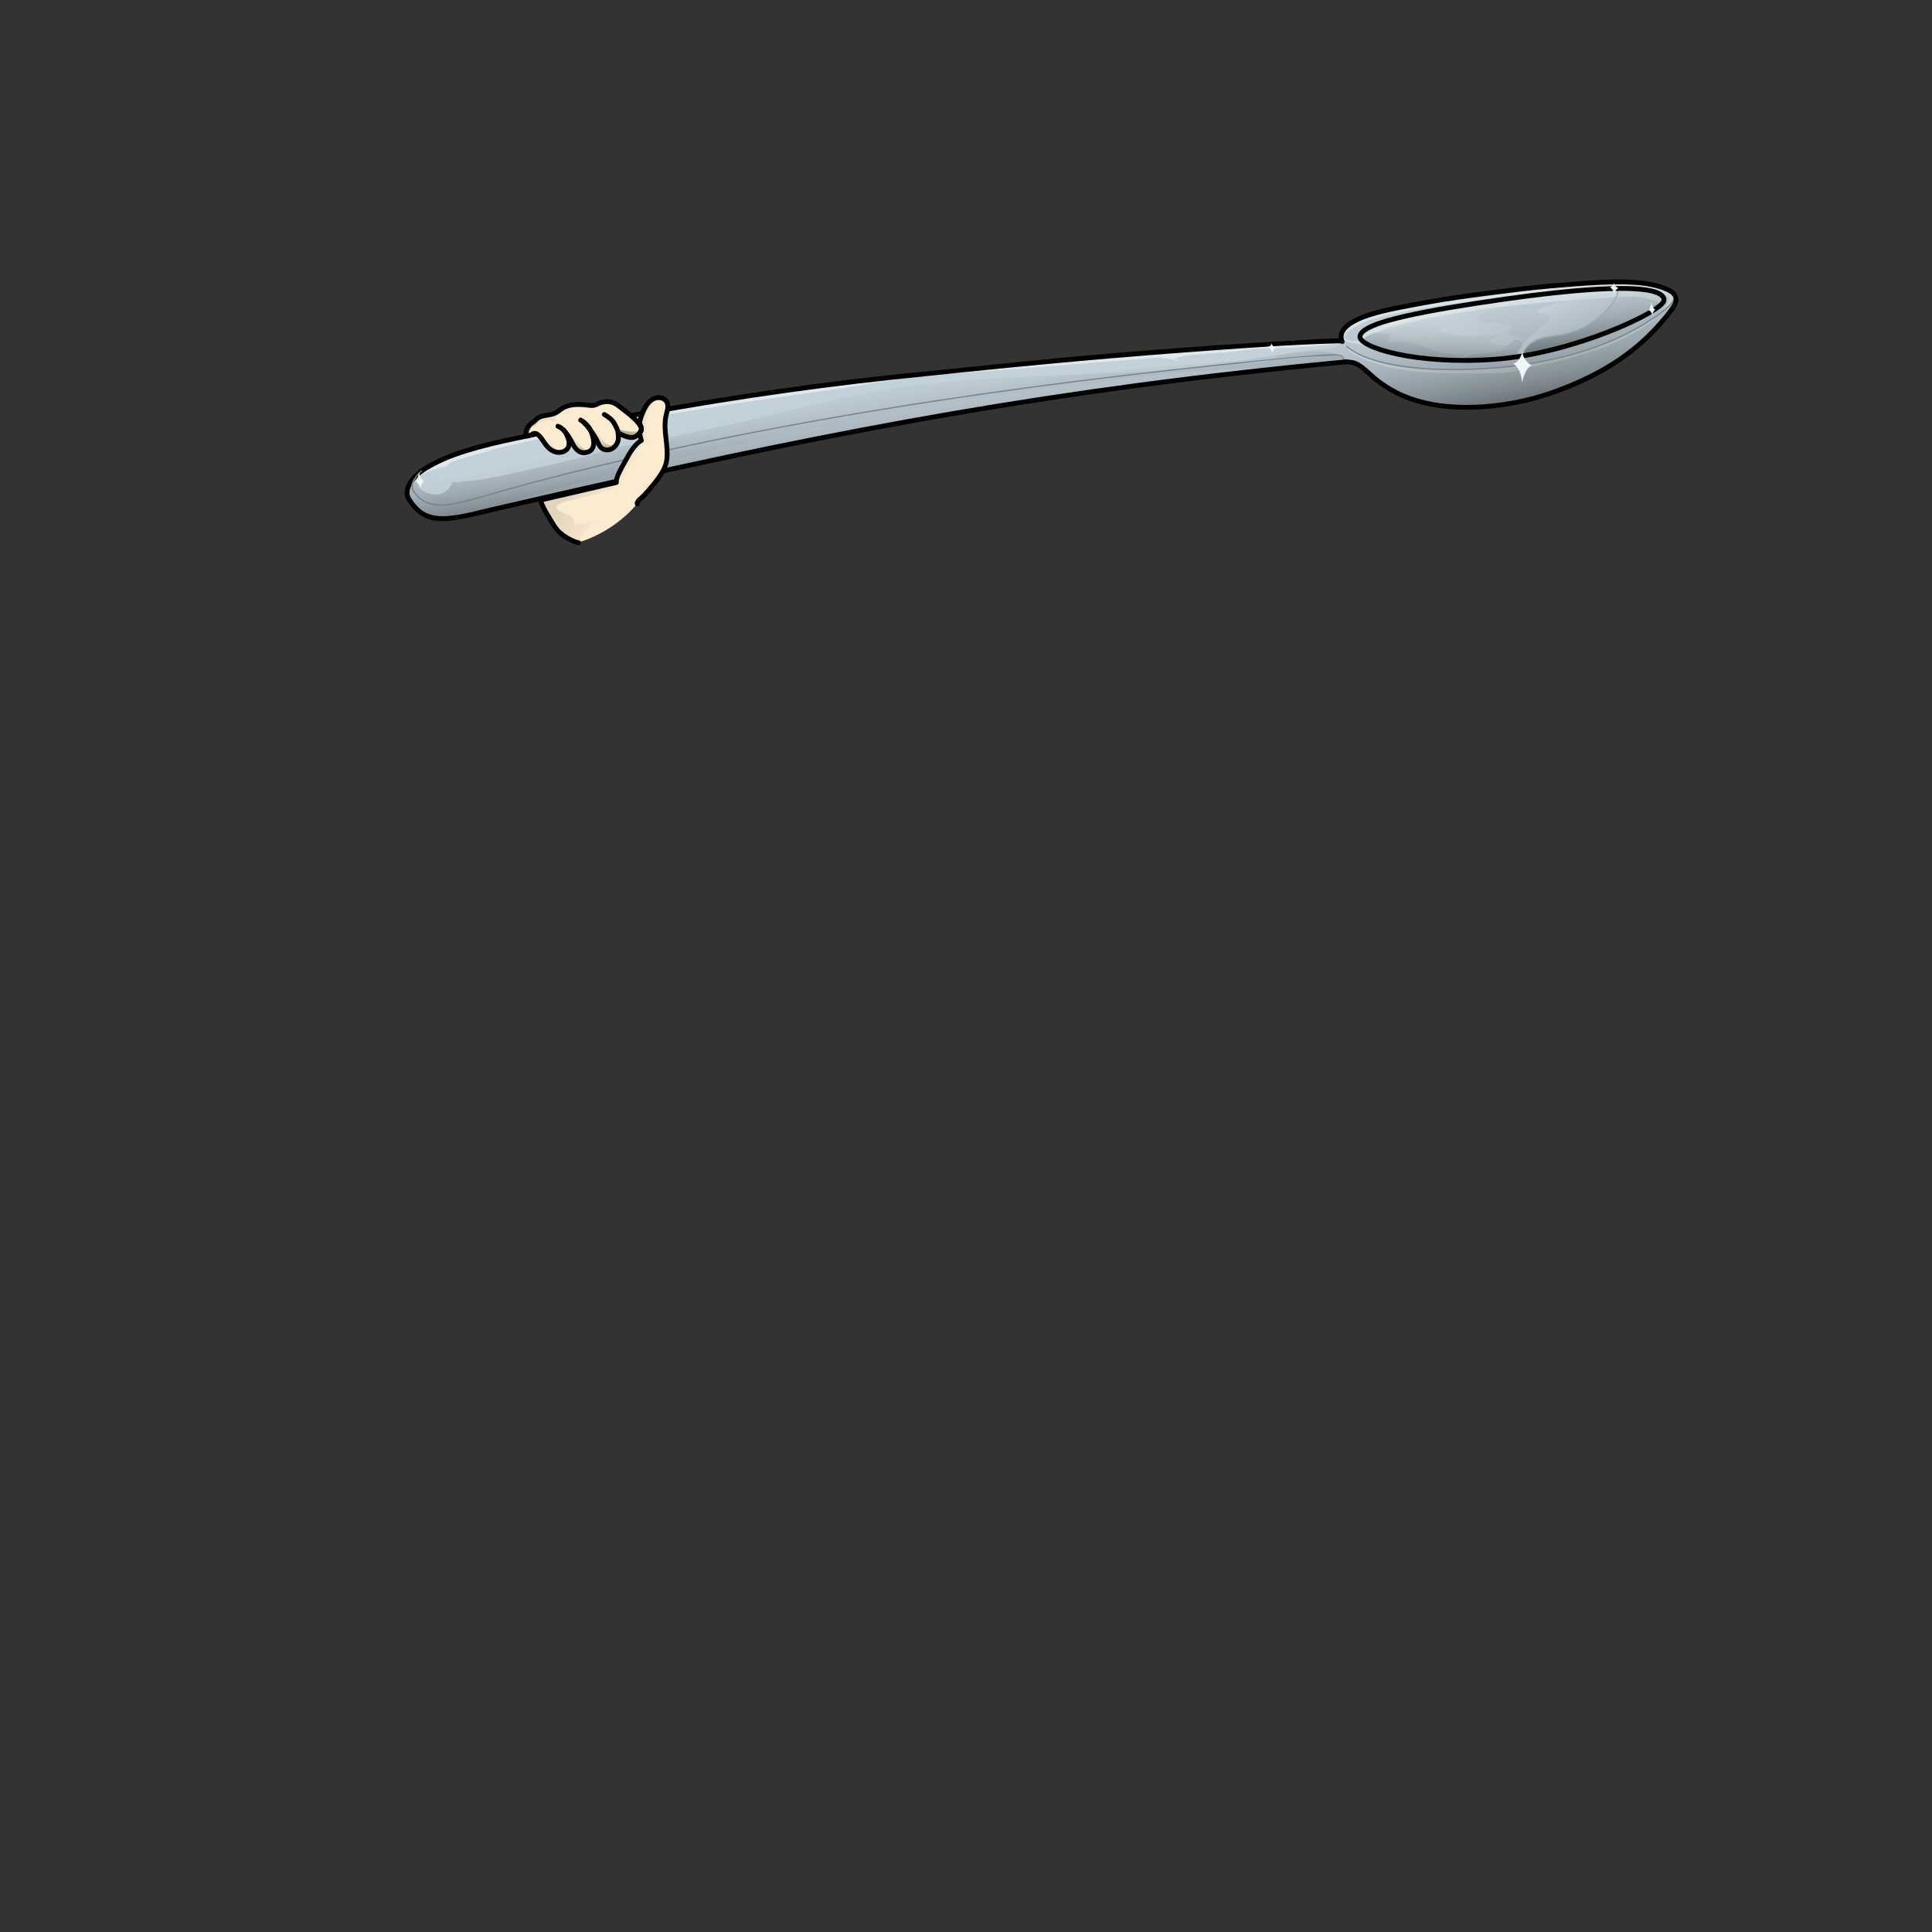 <?xml version="1.0" encoding="utf-8"?>
<!-- Generator: Adobe Illustrator 28.0.0, SVG Export Plug-In . SVG Version: 6.00 Build 0)  -->
<svg version="1.1" id="Layer_1" xmlns="http://www.w3.org/2000/svg" xmlns:xlink="http://www.w3.org/1999/xlink" x="0px" y="0px"
	 viewBox="0 0 800 800" style="enable-background:new 0 0 800 800;" xml:space="preserve">
<rect x="0" y="0" width="800" height="800" fill="#333333" stroke="none"/>
<style type="text/css">
	.st0{fill:#C3D1DB;}
	.st1{fill:#DFE9ED;}
	.st2{fill:url(#SVGID_1_);}
	.st3{fill:url(#SVGID_00000018942429383181007750000008503598928741691277_);}
	.st4{fill:url(#SVGID_00000165229785971551392850000014279248789551301265_);}
	.st5{fill:url(#SVGID_00000015345045734347027260000010211720268115440780_);}
	.st6{fill:url(#SVGID_00000173148307323226918020000004447117284740333715_);}
	.st7{fill:url(#SVGID_00000026136182179138681250000001341985425041445809_);}
	.st8{fill:url(#SVGID_00000060000946699566852120000017948571155858028706_);}
	.st9{fill:none;stroke:#7A8287;stroke-width:0.5;stroke-linecap:round;stroke-linejoin:round;stroke-miterlimit:10;}
	.st10{fill:#9AACB7;}
	.st11{fill:#7A8287;}
	.st12{fill:none;stroke:#000000;stroke-width:2;stroke-miterlimit:10;}
	.st13{fill:#F0F5F7;}
	.st14{fill:#FBEBD1;}
	.st15{fill:url(#SVGID_00000124134428279000960190000004611430849468539293_);}
	.st16{fill:url(#SVGID_00000040553028594678767070000005880457848530881202_);}
	.st17{fill:url(#SVGID_00000115515715625888605570000006215018897633714110_);}
	.st18{fill:url(#SVGID_00000169527515325408711000000008399739901038969259_);}
	.st19{fill:url(#SVGID_00000011026604703991799350000004450257997183981450_);}
	.st20{fill:url(#SVGID_00000104674423379750483480000015964419445169176450_);}
	.st21{fill:none;stroke:#000000;stroke-width:2;stroke-linecap:round;stroke-miterlimit:10;}
	.st22{fill:none;stroke:#000000;stroke-width:2;stroke-linecap:round;stroke-linejoin:round;stroke-miterlimit:10;}
</style>
<g id="_x30_-HAND_x2B_WP__x5B_SPOON_x5D__x2B_">
	<path class="st0" d="M688.16,132.9c1.06-1.11,2.1-2.23,3.13-3.36c1.02-1.11,1.97-2.19,2.39-3.7c0.32-1.17,0.25-2.48-0.4-3.5
		c-0.73-1.15-2.06-1.76-3.33-2.26c-5.32-2.1-10.99-3.28-16.7-3.58c-5.8-0.31-11.72,0.51-17.52,0.87
		c-7.66,0.47-15.33,0.95-22.93,2.01c-3.77,0.53-7.51,1.2-11.31,1.49c-3.79,0.29-7.61,0.2-11.37,0.76
		c-4.41,0.65-8.68,1.82-13.11,2.34c-4.69,0.56-9.37,1.26-14.01,2.18c-1.6,0.32-3.19,0.66-4.78,1.03
		c-6.98,1.62-13.93,3.82-20.02,7.69c-2.19,1.4-3.82,3.31-2.56,5.99c-4.78,0.22-9.94-0.09-14.67,0.69c-4.12,0.68-8.48,0.97-12.69,1
		c-7.91,0.06-15.82,0.33-23.71,0.82c-7.23,0.44-14.23,1.66-21.45,2.38c-9,0.9-18.03,1.05-27.07,1.53c-6.06,0.32-12.09,1-18.11,1.67
		c-17.04,1.91-34.13,3.56-51.12,5.54c-10.83,1.26-21.67,2.4-32.51,3.53c-10.36,1.08-20.91,1.69-31.14,3.52
		c-24.17,4.33-48.33,8.66-72.5,12.99c-12.08,2.16-24.17,4.33-36.25,6.49c-10.85,1.94-21.93,5.26-32.22,9.37
		c-4.39,1.75-9.19,3.95-11.79,8.12c-2.48,3.98-2.07,8.56,1.58,11.69c2.26,1.94,5.03,3.18,7.83,4.2c1.86,0.68,4.3,0.27,6.23,0.11
		c2.31-0.19,4.6-0.53,6.87-0.96c7.4-1.48,14.64-3.7,22.02-5.37c7.97-1.81,15.94-3.61,23.91-5.4c23.79-5.35,47.61-10.6,71.48-15.55
		c11.9-2.47,24.07-4.27,35.86-7.19c11.44-2.83,23.09-5.07,34.8-6.56c5.92-0.76,11.48-2.29,17.32-3.41
		c5.99-1.15,12.06-1.78,18.11-2.5c11.99-1.43,23.94-3.19,35.82-5.28c5.33-0.94,10.67-2.35,16.04-2.39
		c5.94-0.05,12.18-1.47,18.08-2.23c17.15-2.22,34.28-4.61,51.49-6.21c3.94-0.37,7.87-0.87,11.81-1.24
		c3.39-0.32,7.79-1.32,10.91,0.35c4.93,2.65,8.78,6.94,13.48,9.98c8.14,5.28,18.19,6.47,27.83,7.52c2.41,0.26,4.83,0.53,7.26,0.45
		c3.53-0.11,7.03-1.03,10.55-0.97c3.53,0.07,6.98-0.39,10.46-1.17c7.3-1.64,14.26-4.48,21.17-7.31c2.58-1.06,5.17-2.12,7.68-3.33
		C670.19,150.32,679.58,141.92,688.16,132.9z"/>
	<path class="st1" d="M373.47,156.45c-4.02,0.03-7.9,0.93-11.89,1.22c-3.87,0.28-7.7,0.6-11.55,1.05c-7.69,0.89-15.35,2-23,3.1
		c-15.59,2.23-31.19,4.53-46.71,7.2c-4.25,0.73-8.5,1.47-12.74,2.25c-0.03,0-0.05-0.01-0.08-0.01c-3.59,0.25-7.51,0.95-10.96,1.97
		c-0.2,0.06-0.33,0.2-0.42,0.35c-0.37,0.1-0.75,0.2-1.12,0.32c-1.32,0.06-2.63,0.14-3.95,0.34c-5.79,0.88-11.55,2.09-17.29,3.22
		c-5.65,1.11-11.29,2.3-16.92,3.52c-2.81,0.61-5.63,1.23-8.43,1.87c-1.97,0.44-4.33,0.76-6.34,1.52c-0.83,0.14-1.65,0.41-2.5,0.52
		c-1.41,0.19-2.63,0.51-4,0.98c-3.28,1.11-6.56,2.22-9.83,3.32c-2,0.68-4.03,1.37-5.81,2.5c-2.67,1.7-5.44,3.32-7.83,5.42
		c-0.31,0.28,0.09,0.8,0.45,0.58c2.48-1.56,5.06-2.75,7.87-3.59c1.3-0.39,2.66-0.6,3.94-1.06c0.98-0.35,1.34-0.87,2.07-1.5
		c0.48-0.41,1.45-0.55,2.06-0.75c0.76-0.25,1.52-0.48,2.29-0.71c1.53-0.46,3.07-0.89,4.61-1.34c1.54-0.44,3.07-0.88,4.62-1.3
		c1.27-0.34,2.57-0.57,3.67-1.27c1.82-0.31,3.67-0.9,5.31-1.27c2.92-0.66,5.83-1.31,8.76-1.95c5.63-1.23,11.26-2.4,16.91-3.54
		c5.63-1.14,11.27-2.36,16.94-3.26c2.86-0.46,5.72-0.4,8.59-0.71c2.73-0.29,5.08-1.39,7.58-2.43c0.01-0.01,0.02-0.02,0.04-0.02
		c3.15-0.51,6.3-1.02,9.44-1.52c7.78-1.24,15.55-2.53,23.34-3.75c15.57-2.44,31.18-4.49,46.76-6.82c4.38-0.66,8.74-1.32,13.09-2.14
		c4.36-0.82,8.8-0.95,13.12-1.98C373.69,156.72,373.65,156.45,373.47,156.45z"/>
	<path class="st1" d="M376.54,155.82c-0.16,0.01-0.33,0.01-0.49,0.04c-0.16,0.04-0.31,0.09-0.47,0.13
		c-0.31,0.09-0.62,0.17-0.93,0.26c-0.01,0-0.01,0.02,0,0.02c0.32-0.02,0.64-0.04,0.96-0.06c0.16-0.01,0.32-0.02,0.48-0.03
		s0.32-0.08,0.48-0.12C376.71,156.03,376.69,155.81,376.54,155.82z"/>
	<path class="st1" d="M685.42,131.34c-4.22,2.61-8.34,5.21-12.8,7.41c-4.71,2.33-9.5,4.08-14.51,5.66
		c-5.08,1.6-10.23,2.95-15.43,4.08c-2.62,0.57-5.24,1.09-7.87,1.6c-2.65,0.51-5.66,0.67-8.17,1.69c-0.11,0.05-0.2,0.12-0.28,0.19
		c-2.03,0.42-4.11,0.54-6.2,0.64c-3.05,0.14-6.11,0.22-9.17,0.3c-6.36,0.16-12.75,0.43-19.11,0.18c-6.22-0.25-12.43-0.9-18.46-2.5
		c-2.77-0.73-5.5-1.66-8.13-2.8c-1.24-0.54-2.48-1.1-3.69-1.71c-1.21-0.62-2.36-1.44-3.64-1.89c-0.14-0.05-0.22,0.13-0.13,0.23
		c1.86,2.02,5.02,3.38,7.51,4.44c2.54,1.09,5.16,1.97,7.82,2.69c5.89,1.57,11.98,2.31,18.06,2.66c6.58,0.37,13.18,0.47,19.77,0.46
		c3.27,0,6.55-0.06,9.82-0.19c3.12-0.12,6.23-0.35,9.16-1.51c1.58-0.31,3.15-0.76,4.67-1.08c2.72-0.58,5.44-1.17,8.15-1.81
		c5.47-1.29,10.94-2.69,16.27-4.48c4.69-1.58,9.42-3.56,13.86-5.75c4.46-2.2,9.01-4.88,12.7-8.25
		C685.74,131.47,685.57,131.25,685.42,131.34z"/>
	<path class="st1" d="M686.6,118.19c-4.33-1.35-9.05-1.35-13.54-1.42c-10.44-0.17-20.84,0.67-31.21,1.79
		c-10.41,1.12-20.8,2.56-31.19,3.9c-9.94,1.28-19.91,2.55-29.73,4.58c-5.02,1.04-10.18,2.09-14.94,4.05
		c-1.69,0.7-3.34,1.5-4.89,2.48c-0.5,0.08-0.97,0.3-1.41,0.57c-0.24,0.03-0.47,0.08-0.69,0.16c-0.37,0.13-0.74,0.32-1.08,0.51
		c-0.71,0.41-1.31,0.98-1.82,1.62c-0.52,0.67-0.94,1.37-1.07,2.22c-0.06,0.41-0.07,0.83,0.05,1.23c0.07,0.23,0.24,0.45,0.44,0.64
		c0.01,0.13,0.02,0.25,0.04,0.37c-0.07-0.03-0.14-0.06-0.22-0.06c-3.66-0.14-7.34,0.3-10.99,0.59c-3.73,0.3-7.48,0.38-11.21,0.56
		c-3.63,0.17-7.26,0.34-10.87,0.65c-2.43,0.21-4.91,0.39-7.33,0.83c-0.14-0.1-0.32-0.16-0.55-0.15c-3.53,0.25-7.06,0.52-10.6,0.79
		c-0.13-0.15-0.32-0.25-0.57-0.23c-2.14,0.15-4.26,0.47-6.38,0.79c-5.92,0.48-11.85,0.97-17.77,1.47c-0.43-0.03-0.87-0.02-1.32,0.04
		c-0.07,0.01-0.09,0.05-0.14,0.08c-4.7,0.4-9.4,0.8-14.1,1.19c-1.42,0.12-2.84,0.23-4.26,0.35c-0.04-0.08-0.1-0.15-0.23-0.15
		c-0.9-0.01-1.82,0.02-2.71,0.11c-0.44,0.04-0.89,0.08-1.33,0.13c-0.19,0.02-0.38,0.08-0.57,0.11c-0.27,0.04-0.54,0.06-0.81,0.08
		c-0.11,0.01-0.11,0.13-0.03,0.18c-13.57,1.1-27.15,2.19-40.7,3.48c-4.63,0.44-9.26,0.88-13.89,1.31c-2.43,0.23-4.85,0.45-7.28,0.71
		c-2.23,0.24-4.51,0.26-6.66,0.89c-0.21,0.06-0.14,0.33,0.05,0.35c1.98,0.24,3.96-0.04,5.95-0.16c2.21-0.13,4.41-0.26,6.61-0.42
		c4.19-0.29,8.38-0.58,12.57-0.86c8.4-0.57,16.79-1.29,25.18-1.96c14.88-1.19,29.77-2.33,44.65-3.53c0.37,0.02,0.73,0.04,1.1,0.08
		c2.2,0.23,4.41,0.7,6.55,1.25c0.08,0.02,0.14-0.1,0.06-0.13c-0.67-0.3-1.34-0.55-2.02-0.78c1.2-0.19,2.36-0.63,3.57-0.88
		c0.98-0.2,1.96-0.36,2.95-0.51c7.38-0.59,14.76-1.17,22.13-1.86c0.19-0.02,0.34-0.09,0.48-0.18c2.57-0.28,5.13-0.61,7.72-0.72
		c3.73-0.16,7.47-0.18,11.2-0.32c3.63-0.14,7.25-0.49,10.87-0.79c3.61-0.3,7.29-0.58,10.83-1.37c0.21-0.05,0.33-0.19,0.36-0.36
		c0.03,0.03,0.05,0.06,0.08,0.09c0.12,0.14,0.36,0.06,0.4-0.11c0.05-0.19,0.11-0.33,0.11-0.54c0-0.06,0-0.12,0-0.17
		c0.61,0.55,1.52,0.82,2.28,1.01c1.08,0.28,2.19,0.41,3.29,0.57c0.54,0.08,1.08,0.18,1.61,0.3c0.54,0.12,1.13,0.42,1.69,0.37
		c0.55-0.05,0.83-0.65,0.45-1.08c-0.22-0.24-0.53-0.38-0.86-0.48c0.12-0.12,0.2-0.27,0.16-0.47c-0.35-1.73,2.54-2.66,3.65-3.13
		c1.58-0.68,3.19-1.25,4.82-1.8c3.08-1.04,6.22-1.84,9.4-2.54c6.68-1.48,13.43-2.67,20.18-3.77c13.91-2.27,27.9-3.9,41.95-5.01
		c7.85-0.62,15.72-1.01,23.57-1.66c0.06-0.01,0.11-0.03,0.17-0.04c0.5,0.02,1,0.02,1.51-0.01c1.05-0.07,2.1-0.15,3.16-0.18
		c1.02-0.03,2.04-0.04,3.05-0.06c0.24,0,0.49,0,0.73,0c0.78,0.09,1.56,0.2,2.34,0.33c1.69,0.29,3.36,0.67,5.01,1.15
		c0.43,0.13,1.42,0.27,1.68,0.71c0.19,0.34,0,0.83,0,1.2c0,0.41,0.29,0.77,0.67,0.88c0.89,0.27,1.72-0.35,2-1.18
		c0.29-0.84,0.11-1.77-0.38-2.49c-1.17-1.73-3.83-2.08-5.71-2.48c-2.23-0.48-4.53-0.86-6.81-0.96c-2.23-0.09-4.57-0.11-6.71,0.57
		c-0.19-0.11-0.42-0.2-0.71-0.19c-15.27,0.24-30.61,1.99-45.76,3.86c-7.5,0.93-14.98,2-22.43,3.25c-7.28,1.22-14.64,2.43-21.78,4.35
		c-2.17,0.58-18.53,5.28-14.64,9.48c-0.29-0.03-0.57-0.06-0.82-0.07c-0.92-0.06-1.84-0.03-2.76-0.06c-0.92-0.04-1.87-0.24-2.73-0.56
		c-0.36-0.14-0.89-0.5-1.1-0.93c0.04-0.15,0.09-0.29,0.15-0.43c0.31-0.72,0.82-1.29,1.35-1.85c0.17-0.18,0.36-0.34,0.54-0.51
		c0.81-0.53,1.65-1.02,2.44-1.49c0.33-0.2,0.68-0.35,1.01-0.53c0.06-0.02,0.12-0.05,0.17-0.09c1.36-0.73,2.76-1.38,4.22-1.91
		c3.74-1.35,7.63-2.26,11.52-3.08c9.31-1.98,18.73-3.38,28.16-4.62c18.69-2.46,37.4-5.02,56.26-5.69
		c5.23-0.19,10.49-0.22,15.72,0.06c2.26,0.12,4.52,0.33,6.72,0.86c1.26,0.31,6.92,1.86,6.08,3.92c-0.07,0.18-0.08,0.35-0.05,0.51
		c-0.19,0.38-0.39,0.75-0.63,1.1c-0.23,0.35-0.5,0.68-0.7,1.04c-0.21,0.38-0.47,0.71-0.75,1.03c-0.14,0.16,0.04,0.43,0.24,0.31
		c0.38-0.23,0.75-0.48,1.12-0.73c0.2-0.13,0.38-0.27,0.53-0.45c0.16-0.19,0.32-0.39,0.47-0.59c0.21-0.27,0.38-0.56,0.56-0.86
		c0.49,0.15,1.05,0.05,1.31-0.49C694.89,121.37,689.41,119.07,686.6,118.19z"/>
	
		<linearGradient id="SVGID_1_" gradientUnits="userSpaceOnUse" x1="628.103" y1="665.789" x2="669.624" y2="665.789" gradientTransform="matrix(1 0 0 -1 0 799.89)">
		<stop  offset="5.787037e-04" style="stop-color:#DCE7EB"/>
		<stop  offset="0.396" style="stop-color:#D0DDE3;stop-opacity:0.673"/>
		<stop  offset="0.967" style="stop-color:#C3D1DB;stop-opacity:0.2"/>
		<stop  offset="1" style="stop-color:#C3D1DB;stop-opacity:0"/>
	</linearGradient>
	<path class="st2" d="M667.99,125.36c0.73-1.07,1.39-2.22,1.61-3.49c0.03-0.19,0.05-0.41-0.06-0.56c-0.09-0.13-0.26-0.19-0.41-0.23
		c-0.82-0.22-1.7-0.11-2.54,0.01c-7.27,0.99-14.47,2.46-21.54,4.39c-2.29,0.62-4.57,1.3-6.76,2.21c-0.63,0.26-1.28,0.57-1.7,1.11
		c-0.08,0.1-0.15,0.22-0.14,0.34c0.01,0.32,0.42,0.43,0.74,0.46c1.53,0.14,3.03,0.55,4.43,1.19c0.21,0.1,0.43,0.22,0.51,0.43
		c0.1,0.28-0.1,0.58-0.29,0.81c-4.06,4.9-10.48,7.77-13.44,13.41c-0.23,0.45-0.44,1.01-0.17,1.44c0.29,0.46,1.01,0.46,1.46,0.16
		c0.46-0.3,0.73-0.8,1.01-1.27c1.44-2.41,3.64-4.32,6.16-5.52c2.71-1.29,5.11-1.19,7.99-1.3c2.81-0.11,5.97-1.37,8.56-2.41
		c2.7-1.09,5.3-2.47,7.66-4.18C663.75,130.44,666.13,128.09,667.99,125.36z"/>
	
		<linearGradient id="SVGID_00000013174879836791966410000006752751593074399887_" gradientUnits="userSpaceOnUse" x1="593.337" y1="639.95" x2="603.725" y2="674.42" gradientTransform="matrix(1 0 0 -1 0 799.89)">
		<stop  offset="0" style="stop-color:#DDE8EB;stop-opacity:0.6"/>
		<stop  offset="0.296" style="stop-color:#EDF3F5;stop-opacity:0.452"/>
		<stop  offset="0.663" style="stop-color:#FAFCFC;stop-opacity:0.267"/>
		<stop  offset="0.997" style="stop-color:#FFFFFF;stop-opacity:0.1"/>
	</linearGradient>
	<path style="fill:url(#SVGID_00000013174879836791966410000006752751593074399887_);" d="M628.54,139.33
		c-1.22-0.37-3.7-0.01-3.91-1.68c-0.09-0.71,0.28-1.42,0.81-1.9c0.24-0.22,0.55-0.49,0.44-0.8c-0.07-0.21-0.31-0.31-0.52-0.38
		c-2.3-0.78-4.75-1.15-7.18-1.07c-1.81,0.06-3.73,0.34-5.34-0.48c-0.43-0.22-0.85-0.56-0.91-1.04c-0.09-0.72,0.66-1.24,1.31-1.56
		c3.93-1.99,7.92-3.85,11.97-5.59c-0.42-0.43-1.1-0.45-1.7-0.42c-6.39,0.25-12.73,1.19-19.05,2.13c-11.41,1.7-23.06,3.46-33.34,8.7
		c-0.74,0.38-1.5,0.79-1.98,1.47c-0.1,0.15-0.2,0.33-0.17,0.5c0.06,0.33,0.46,0.44,0.79,0.48c1.96,0.26,3.93,0.51,5.89,0.77
		c-0.38,1.09-0.76,2.19-1.13,3.28c3.34-0.46,6.77-0.36,10.06,0.39c3.8,0.87,7.36,2.59,11.13,3.59c5.19,1.37,10.61,1.33,15.91,0.7
		c2.69-0.32,5.36-0.79,8.01-1.3c1.2-0.23,2.62-0.34,3.73-0.83c1.02-0.45,1.86-1.36,2.65-2.13c0.5-0.48,1.05-0.95,1.72-1.13
		c0.67-0.18,1.49,0.03,1.82,0.64c0.15,0.28,0.19,0.61,0.24,0.93c0.19-0.45,0.32-0.93,0.4-1.41c0.03-0.16,0.05-0.32,0.02-0.48
		C630.16,139.98,629.38,139.58,628.54,139.33z"/>
	
		<linearGradient id="SVGID_00000176763008988660879600000010297372674931555229_" gradientUnits="userSpaceOnUse" x1="439.128" y1="591.317" x2="427.501" y2="656.161" gradientTransform="matrix(1 0 0 -1 0 799.89)">
		<stop  offset="1.756779e-03" style="stop-color:#000000;stop-opacity:0.6"/>
		<stop  offset="0.211" style="stop-color:#323638;stop-opacity:0.474"/>
		<stop  offset="0.491" style="stop-color:#70787D;stop-opacity:0.306"/>
		<stop  offset="0.725" style="stop-color:#9DA8B0;stop-opacity:0.165"/>
		<stop  offset="0.902" style="stop-color:#B9C6CF;stop-opacity:0.059"/>
		<stop  offset="1" style="stop-color:#C3D1DB;stop-opacity:0"/>
	</linearGradient>
	<path style="fill:url(#SVGID_00000176763008988660879600000010297372674931555229_);" d="M555.99,138.94
		c-0.26,2.1-0.21,3.79-2.68,4.41c-4.51,1.13-9.38,1.44-14,2.03c-3.1,0.4-6.24,0.77-9.18,1.85c-1.79,0.66-3.48,1.58-5.3,2.19
		c-4.16,1.38-8.54,0.95-12.79,0.38c-3.45-0.46-7.27,0.5-10.79,0.68c-11.87,0.6-23.72,1.44-35.55,2.55
		c-2.81,0.26-5.61,0.53-8.42,0.79c-7.81,0.73-15.62,1.47-23.39,2.55c-4.79,0.67-9.6,1.17-14.41,1.71
		c-4.28,0.48-8.59,1.51-12.83,1.79c-9.11,0.6-18.18-0.99-27.29-0.84c-8.68,0.15-17.25,1.89-25.76,3.63
		c-1.56,0.32-3.12,0.64-4.69,0.96c-53.63,11.02-107.16,22.54-160.58,34.56c-2.57,0.58-5.47,1.11-7.68-0.33
		c-2.21-1.44-2.26-5.69,0.34-6.13c-3.46,0.73-6.63,2.64-9,5.25c-2.45,2.69-4.15,5.48-2.72,9c0.87,2.12,2.34,4.02,4.14,5.44
		c3.26,2.57,6,3.41,10.16,3.05c8.53-0.74,16.84-2.93,24.97-5.53c17.09-5.46,34.69-9.76,52.12-14.19
		c18.08-4.59,36.23-8.88,54.45-12.87c4.28-0.94,8.56-1.86,12.85-2.76c17.98-3.79,36-7.31,54.12-10.41
		c18.12-3.34,36.45-5.79,54.69-8.09c18.67-2.35,37.31-4.85,56.05-6.58c12.02-1.11,23.9-1.73,35.93-1.71c2.68,0,5.34-0.37,8-0.69
		c4.89-0.6,9.8-1.03,14.72-1.32c4.5-0.26,8.43-0.82,12.53,1.54c2.69,1.55,4.98,3.7,7.39,5.65c3.19,2.57,7.27,5.94,11.26,7.13
		c1.59,0.47,3.2,0.55,4.8,1.1c2.43,0.83,4.88,1.65,7.43,2.04c8.35,1.28,16.88,1.14,25.24-0.07c7.72-1.11,15.59-2.72,23.03-5.17
		c18.7-6.16,35.6-17.81,47.94-33.17c1.25-1.56,2.51-3.35,2.4-5.34c-0.1-1.84-1.39-3.45-2.96-4.41c-4.38-2.71-10.18-3.2-15.19-3.15
		c-35.62,0.35-70.93,6.33-105.93,12.95c-2.82,0.53-5.7,1.09-8.23,2.46c-2.53,1.37-4.7,3.71-5.13,6.55
		C556.03,138.59,556.01,138.77,555.99,138.94z"/>
	
		<linearGradient id="SVGID_00000116234032020871807960000007950297609929010615_" gradientUnits="userSpaceOnUse" x1="366.53" y1="597.492" x2="358.985" y2="652.67" gradientTransform="matrix(1 0 0 -1 0 799.89)">
		<stop  offset="1.756779e-03" style="stop-color:#000000;stop-opacity:0.6"/>
		<stop  offset="0.199" style="stop-color:#363A3D;stop-opacity:0.481"/>
		<stop  offset="0.403" style="stop-color:#687075;stop-opacity:0.359"/>
		<stop  offset="0.592" style="stop-color:#8F9AA1;stop-opacity:0.245"/>
		<stop  offset="0.761" style="stop-color:#ACB8C1;stop-opacity:0.144"/>
		<stop  offset="0.902" style="stop-color:#BDCAD4;stop-opacity:0.059"/>
		<stop  offset="1" style="stop-color:#C3D1DB;stop-opacity:0"/>
	</linearGradient>
	<path style="fill:url(#SVGID_00000116234032020871807960000007950297609929010615_);" d="M233.11,191.22
		c-5.19,1.24-10.4,2.43-15.6,3.61c-5.3,1.2-10.6,2.41-15.96,3.29c-2.67,0.44-5.36,0.8-8.05,1.04c-1.09,0.1-2.15,0.22-3.22,0.4
		c-0.8,0.13-2.34-0.06-2.99,0.34c-0.23,0.14-0.33,0.42-0.43,0.67c-0.92,2.34-3.28,4.04-5.79,4.18c-2.44,0.14-7-1.15-7.93-3.7
		c-0.41-1.13-0.37-2.37-0.3-3.58c-0.51-0.19-1.03,0.25-1.4,0.65c-0.76,0.81-1.52,1.64-1.99,2.65c-0.96,2.1-0.4,4.63,0.79,6.61
		c1.36,2.26,3.5,4.7,5.88,5.89c1.61,0.8,3.56,1.15,5.33,1.37c3.58,0.43,7.22,0.06,10.74-0.59c5.92-1.1,11.63-3.18,17.51-4.26
		c6.1-1.12,12.15-2.89,18.2-4.29c23.34-5.43,46.75-10.58,70.22-15.44c23.47-4.87,46.99-9.45,70.57-13.75
		c11.79-2.15,23.59-4.23,35.4-6.24c2.47,0,5.26-0.94,7.69-1.37c4.41-0.79,8.82-1.57,13.24-2.32c7.6-1.3,15.1-2.77,22.73-3.76
		c3.06,0,6.33-0.82,9.37-1.22c3.12-0.41,6.25-0.81,9.37-1.22c6.13-0.79,12.25-1.61,18.38-2.41c24-3.15,48.06-5.93,72.15-8.3
		c-1.76-2.99-5.73-3.69-9.19-3.82c-10.32-0.4-20.57,1.47-30.76,3.17c-4.37,0.73-8.74,1.42-13.12,2.05
		c-23.63,3.4-47.53,3.62-71.35,4.72c-22.23,1.03-44.53,2.06-66.46,5.81c-15.44,2.64-30.61,6.61-45.85,10.23
		c-6.09,1.44-12.18,2.83-18.29,4.18c-11.75,2.59-23.52,5.02-35.31,7.41c-5.59,1.13-11.83,1.68-17.18,3.61
		C244.21,188.7,238.59,189.91,233.11,191.22z"/>
	
		<linearGradient id="SVGID_00000049910032150411104840000017359785297622617225_" gradientUnits="userSpaceOnUse" x1="661.267" y1="649.86" x2="657.389" y2="686.75" gradientTransform="matrix(1 0 0 -1 0 799.89)">
		<stop  offset="0" style="stop-color:#000000;stop-opacity:0.5"/>
		<stop  offset="0.209" style="stop-color:#323638;stop-opacity:0.395"/>
		<stop  offset="0.49" style="stop-color:#70787D;stop-opacity:0.255"/>
		<stop  offset="0.725" style="stop-color:#9DA8B0;stop-opacity:0.138"/>
		<stop  offset="0.902" style="stop-color:#B9C6CF;stop-opacity:0.049"/>
		<stop  offset="1" style="stop-color:#C3D1DB;stop-opacity:0"/>
	</linearGradient>
	<path style="fill:url(#SVGID_00000049910032150411104840000017359785297622617225_);" d="M636.43,140.64
		c2.69-1.14,5.64-1.44,8.52-1.9c4.85-0.78,9.73-2.1,13.79-4.87c2.75-1.87,5.03-4.34,7.27-6.8c1.74-1.92,3.57-4.14,3.47-6.73
		c4.22-1.44,8.84-0.63,13.22,0.19c1.73,0.33,3.56,0.7,4.87,1.88c0.59,0.53,1.06,1.27,1.03,2.06c-0.05,1.08-0.97,1.88-1.83,2.52
		c-5.47,4.01-11.81,6.64-18.12,9.14c-11.59,4.6-23.37,8.9-35.61,11.29c-2.94,0.57-2.44-1.46-1.17-3.25
		C632.98,142.58,634.65,141.4,636.43,140.64z"/>
	
		<linearGradient id="SVGID_00000067194835670790307010000006477684388955880839_" gradientUnits="userSpaceOnUse" x1="616.895" y1="645.622" x2="617.293" y2="664.216" gradientTransform="matrix(1 0 0 -1 0 799.89)">
		<stop  offset="0" style="stop-color:#000000;stop-opacity:0.5"/>
		<stop  offset="0.209" style="stop-color:#323638;stop-opacity:0.395"/>
		<stop  offset="0.49" style="stop-color:#70787D;stop-opacity:0.255"/>
		<stop  offset="0.725" style="stop-color:#9DA8B0;stop-opacity:0.138"/>
		<stop  offset="0.902" style="stop-color:#B9C6CF;stop-opacity:0.049"/>
		<stop  offset="1" style="stop-color:#C3D1DB;stop-opacity:0"/>
	</linearGradient>
	<path style="fill:url(#SVGID_00000067194835670790307010000006477684388955880839_);" d="M629,144.66
		c0.54-0.88,1.06-2.02,0.48-2.86c-1.5-2.19-4.9,1.34-6.18,2.19c-2.41,1.6-5.19,1.95-8.01,2.05c-3.21,0.12-6.45,0.51-9.42,1.72
		c-0.58,0.24-1.19,0.54-1.45,1.11c4.69,0.19,9.39,0.21,14.08,0.07c2.3-0.07,4.61-0.18,6.87-0.61c0.67-0.13,2.46-0.24,2.87-0.87
		c0.17-0.27-0.01-0.98,0.07-1.32C628.42,145.61,628.73,145.11,629,144.66z"/>
	
		<linearGradient id="SVGID_00000099650769658984023000000011041582132936235915_" gradientUnits="userSpaceOnUse" x1="592.908" y1="641.535" x2="596.133" y2="671.941" gradientTransform="matrix(1 0 0 -1 0 799.89)">
		<stop  offset="0" style="stop-color:#000000;stop-opacity:0.5"/>
		<stop  offset="0.209" style="stop-color:#323638;stop-opacity:0.395"/>
		<stop  offset="0.49" style="stop-color:#70787D;stop-opacity:0.255"/>
		<stop  offset="0.725" style="stop-color:#9DA8B0;stop-opacity:0.138"/>
		<stop  offset="0.902" style="stop-color:#B9C6CF;stop-opacity:0.049"/>
		<stop  offset="1" style="stop-color:#C3D1DB;stop-opacity:0"/>
	</linearGradient>
	<path style="fill:url(#SVGID_00000099650769658984023000000011041582132936235915_);" d="M608.48,147.11
		c1.58-0.48,3.19-0.89,4.82-1.12c3.93-0.56,8.36-0.24,11.37-2.83c-2.84-0.03-5.67-0.58-8.32-1.61c2.06-1.39,4.29-2.5,6.52-3.6
		c-8.35,1.16-17.05,2.28-25.03-0.42c-0.43-0.15-0.92-0.36-1.04-0.8c-0.09-0.33,0.07-0.68,0.26-0.96c0.66-0.94,1.75-1.45,2.79-1.92
		c2.62-1.17,5.25-2.3,7.91-3.39c-14.11,1.45-28.3,3.58-41.48,8.81c-0.53,0.21-1.09,0.45-1.43,0.91c-1.67,2.25,6.45,4.69,7.82,5.14
		c2.54,0.83,5.08,1.66,7.7,2.16c1.86,0.35,3.74,0.54,5.62,0.71c4.99,0.45,10,0.81,15.01,1.07c1.85,0.1,3.62-0.87,5.33-1.44
		C607.05,147.56,607.76,147.33,608.48,147.11z"/>
	<path class="st9" d="M557.71,143.4c0,0,5.75,7.05,30.83,9.12c0,0,56.3,5.57,95.15-20.19c0,0,13.31-8.13,8.73-10.93"/>
	<g>
		<g>
			<path class="st10" d="M628.67,146.93c-0.45-1.66,1.8-2.79,1.57-4.49c-0.12-0.86-0.87-1.44-1.69-1.58
				c-0.95-0.16-1.85,0.29-2.58,0.87c-1.06,0.84-1.85,1.93-3.08,2.54c-1.12,0.56-2.38,0.79-3.61,0.94c-2.67,0.31-5.37,0.35-8.04,0.77
				c-2.73,0.44-5.4,1.31-7.6,3.03c-0.25,0.2,0.1,0.55,0.35,0.35c4.03-3.15,9.37-3.13,14.23-3.55c2.06-0.18,4.25-0.46,5.94-1.75
				c0.92-0.7,1.61-1.69,2.61-2.3c0.92-0.55,2.67-0.71,2.95,0.67c0.18,0.88-0.59,1.74-1.02,2.43c-0.42,0.67-0.75,1.39-0.53,2.19
				C628.27,147.38,628.75,147.24,628.67,146.93L628.67,146.93z"/>
		</g>
	</g>
	<g>
		<g>
			<path class="st10" d="M630.6,147.43c0.6-3.23,3.38-5.51,6.32-6.64c3.56-1.37,7.45-1.42,11.14-2.27
				c6.43-1.46,12.41-4.84,17.01-9.55c2.56-2.63,5.22-5.88,5.35-9.71c0.01-0.32-0.49-0.32-0.5,0c-0.13,3.63-2.66,6.72-5.07,9.21
				c-2.33,2.41-5.02,4.47-7.94,6.11c-2.96,1.65-6.15,2.86-9.47,3.57c-3.65,0.78-7.51,0.85-11,2.29c-2.96,1.23-5.72,3.57-6.33,6.86
				C630.06,147.61,630.54,147.75,630.6,147.43L630.6,147.43z"/>
		</g>
	</g>
	<g>
		<g>
			<path d="M557.34,148.82c-28.67,2.71-57.3,5.91-85.85,9.71c-26,3.46-51.93,7.41-77.77,11.86c-24.93,4.29-49.79,9.04-74.57,14.12
				c-25.4,5.21-50.72,10.76-76.01,16.48c-13.17,2.98-26.33,6-39.48,9.04c-6.1,1.41-12.29,3.24-18.56,3.66
				c-3.97,0.27-7.97-0.23-11.09-2.91c-1.61-1.38-2.87-3.09-4-4.87c-0.69-1.08-2.41-0.09-1.73,1.01l0,0
				c0.58-0.34,1.15-0.67,1.73-1.01c-0.15-0.24-0.38-1.04-0.41-1.44c-0.12-1.61,0.45-3.12,1.43-4.54c1.98-2.89,5.15-4.92,8.17-6.57
				c6.09-3.34,12.81-5.5,19.49-7.33c6.97-1.91,13.97-3.32,21.06-4.81c11.26-2.37,22.55-4.6,33.86-6.71
				c38.3-7.16,76.86-13.12,115.6-17.26c40.59-4.34,81.22-8.37,121.93-11.36c20.76-1.53,41.58-3.14,62.4-3.72
				c0.5-0.01,0.99-0.03,1.49-0.02c1.29,0.03,1.29-1.97,0-2c-5.24-0.13-10.57,0.39-15.8,0.66c-12.58,0.66-25.15,1.45-37.71,2.33
				c-18.32,1.28-36.63,2.74-54.93,4.37c-21.8,1.95-43.54,4.42-65.33,6.51c-40.36,3.87-80.51,9.85-120.39,17.12
				c-12.73,2.32-25.43,4.78-38.09,7.41c-3.26,0.68-6.51,1.36-9.77,2.07c-0.77,0.17-1.6,0.27-2.35,0.51
				c-0.13,0.04-0.27,0.05-0.4,0.08c1.3-0.32-0.66,0.14-0.78,0.16c-1.43,0.29-2.85,0.62-4.27,0.95c-7.84,1.83-15.69,4.03-23.05,7.34
				c-3.96,1.78-7.99,3.95-11.06,7.09c-2.34,2.39-4.48,6.09-3.12,9.51c0.09,0.22,0.17,0.46,0.3,0.66c0.7,1.07,2.41,0.09,1.73-1.01
				l0,0c-0.58,0.34-1.15,0.67-1.73,1.01c2.05,3.22,4.58,6.2,8.19,7.68c3.92,1.61,8.31,1.28,12.4,0.66
				c6.53-0.98,12.96-2.76,19.38-4.24c6.78-1.57,13.57-3.13,20.35-4.68c25.85-5.91,51.72-11.68,77.67-17.12
				c25.06-5.26,50.18-10.2,75.39-14.69c26.03-4.64,52.14-8.79,78.33-12.43c28.61-3.98,57.31-7.34,86.05-10.18
				c3.77-0.37,7.54-0.74,11.31-1.09C558.61,150.7,558.62,148.7,557.34,148.82L557.34,148.82z"/>
		</g>
	</g>
	<g>
		<g>
			<path class="st11" d="M174.38,194.8c-1.5,1.36-3.53,3.6-3.97,5.65c-0.43,2,1.11,4,2.43,5.32c3.72,3.74,8.66,4.03,13.62,3.32
				c6.48-0.92,12.76-3.12,19.04-4.88c6.54-1.83,13.1-3.6,19.67-5.32c26.47-6.91,53.18-12.92,80.01-18.26
				c26.96-5.37,54.06-10.05,81.23-14.21c27.45-4.2,54.98-7.86,82.55-11.09c13.74-1.61,27.5-3.11,41.26-4.52
				c13.38-1.37,26.89-3.21,40.35-3.49c1.33-0.03,4.28-0.53,5.22,0.57c0.58,0.69,0.6,1.42,1.36,2.09c0.24,0.21,0.59-0.14,0.35-0.35
				c-1.34-1.19-0.96-2.5-2.89-2.76c-3.11-0.42-6.54-0.02-9.65,0.19c-6.63,0.45-13.25,1.12-19.87,1.76
				c-13.37,1.3-26.74,2.68-40.09,4.17c-26.55,2.95-53.06,6.28-79.5,10.08c-26.42,3.8-52.77,8.07-79.02,12.94
				c-26.51,4.92-52.91,10.45-79.12,16.77c-12.84,3.1-25.64,6.4-38.37,9.92c-6.26,1.73-12.49,3.79-18.84,5.19
				c-6.18,1.36-13.27,2.13-17.73-3.32c-1.35-1.65-1.98-3.3-0.96-5.3c0.78-1.54,1.99-2.97,3.26-4.13
				C174.97,194.94,174.62,194.58,174.38,194.8L174.38,194.8z"/>
		</g>
	</g>
	<g>
		<g>
			<path d="M693.28,128.4c0.76-1.26,1.56-2.58,1.7-4.08c0.16-1.69-0.76-3.12-2.05-4.13c-1.3-1.01-2.9-1.61-4.44-2.14
				c-2.6-0.91-5.3-1.43-8.03-1.77c-10.88-1.35-21.92-0.05-32.79,0.7c-7.56,0.52-15.09,1.35-22.6,2.29
				c-7.39,0.92-14.78,1.83-22.14,2.93c-7.46,1.12-14.91,2.38-22.31,3.87c-2.98,0.6-5.97,1.17-8.92,1.93
				c-3.97,1.01-8.01,2.23-11.62,4.21c-2.71,1.48-5.9,3.9-5.75,7.35c0.04,0.84,0.27,1.61,0.6,2.38c0.22,0.5,0.94,0.6,1.37,0.36
				c0.51-0.29,0.57-0.88,0.36-1.37c-0.23-0.52-0.35-1.15-0.33-1.73c0.02-0.44,0.2-1.09,0.43-1.52c0.64-1.2,1.79-2.17,2.98-2.95
				c3.2-2.08,6.95-3.29,10.6-4.31c3.17-0.88,6.39-1.57,9.62-2.19c6.07-1.18,12.15-2.32,18.26-3.3c7.21-1.15,14.45-2.1,21.69-3.02
				c7.11-0.9,14.23-1.8,21.37-2.43c7.1-0.63,14.22-1.23,21.35-1.55c4.74-0.21,9.51-0.3,14.25,0.01c3.02,0.2,5.74,0.53,8.7,1.31
				c1.08,0.28,2.15,0.63,3.2,1.02c0.22,0.08,0.44,0.17,0.66,0.26c0.12,0.05,0.24,0.1,0.35,0.14c0.05,0.02,0.11,0.04,0.16,0.07
				c-0.34-0.15,0.26,0.12,0.22,0.1c1.23,0.56,2.79,1.54,2.84,3.05c0.04,1.26-0.82,2.48-1.45,3.51
				C690.89,128.49,692.61,129.5,693.28,128.4L693.28,128.4z"/>
		</g>
	</g>
	<path class="st12" d="M688.97,124.53c-0.78,4.55-37.49,21.91-70.26,24.27c-32.77,2.37-56.36-5.08-55.58-9.63s16.1-8.66,48.58-13.64
		C677.81,115.39,689.76,119.98,688.97,124.53z"/>
	<g>
		<g>
			<path d="M556.95,150.8c1.62,0.03,3.33,0.21,4.76,1c2.37,1.32,4.17,3.4,6.24,5.13c4.16,3.49,8.85,6.36,13.9,8.38
				c9.32,3.73,19.64,4.69,29.59,4.27c10.1-0.43,20.21-2.28,29.82-5.45c9.53-3.14,18.87-7.32,27.35-12.71
				c8.46-5.38,15.99-12.1,22.27-19.91c0.82-1.02,1.63-2.06,2.41-3.11c0.33-0.44,0.07-1.11-0.36-1.37c-0.51-0.3-1.05-0.07-1.37,0.36
				c-5.95,7.98-13.15,14.98-21.37,20.6c-8.25,5.63-17.37,9.88-26.75,13.28c-9.31,3.37-19.15,5.44-29.03,6.14
				c-9.87,0.71-20.05,0.11-29.48-3.08c-4.85-1.64-9.34-4.1-13.45-7.14c-2.25-1.67-4.18-3.68-6.35-5.44
				c-1.04-0.84-2.15-1.63-3.39-2.15c-0.97-0.4-2.02-0.56-3.05-0.67c-0.58-0.07-1.16-0.11-1.73-0.12
				C555.66,148.78,555.66,150.78,556.95,150.8L556.95,150.8z"/>
		</g>
	</g>
	<path class="st13" d="M173.42,195.38c0,0-0.16,3.32-1.42,4.02c0,0,2.01,0.81,2.17,2.97c0,0,0.04-2.65,1.5-3.11
		C175.67,199.26,173.99,198.7,173.42,195.38z"/>
	<path class="st13" d="M683.72,124.88c0,0-0.12,2.86-1.06,3.47c0,0,1.5,0.7,1.62,2.56c0,0,0.03-2.29,1.12-2.68
		C685.41,128.22,684.15,127.74,683.72,124.88z"/>
	<path class="st13" d="M630.22,158.46c0,0,1.19-6.17,4.03-7.13c0,0-4.02-2.11-3.81-6.19c0,0-0.78,4.97-3.97,5.4
		C626.47,150.54,629.87,152.08,630.22,158.46z"/>
	<path class="st13" d="M668.4,121.83c0,0,0.46-2.19,1.77-2.49c0,0-1.91-0.82-1.87-2.27c0,0-0.29,1.77-1.77,1.87
		C666.53,118.93,668.14,119.53,668.4,121.83z"/>
	<path class="st13" d="M526.76,146.16c0,0,0.41-1.84,1.71-2.07c0,0-1.92-0.73-1.92-1.96c0,0-0.25,1.48-1.73,1.54
		C524.83,143.68,526.44,144.22,526.76,146.16z"/>
	<path class="st14" d="M245.16,222.51c0.38-0.17,0.75-0.34,1.12-0.51c5.24-2.47,10.08-5.81,14.24-9.84c2.04-1.97,3.76-4.2,5.66-6.29
		c2.1-2.31,4.32-4.69,5.87-7.42c1.05-1.86,2.52-3.47,3.33-5.44c0.8-1.95,0.91-4.03,0.72-6.12c-0.22-2.37-0.74-4.72-0.68-7.11
		c0.03-1.28,0.22-2.54,0.37-3.81c0.28-2.33,0.41-4.68,0.39-7.03c-0.01-0.97-0.11-2.29-0.83-3.04c-0.6-0.63-1.72-0.9-2.49-1.24
		l-3.86,1.63c-0.46,0.57-1.03,1.02-1.48,1.58c-1.44,1.76-1.85,3.96-2.78,5.97c-0.09,0.2-0.2,0.4-0.39,0.49
		c-0.34,0.16-0.71-0.11-0.98-0.36c-0.81-0.72-1.64-1.42-2.5-2.07c-0.75-0.57-1.39-1.22-2.13-1.79c-1.62-1.25-3.4-2.29-5.28-3.1
		c-0.85-0.37-1.75-0.69-2.68-0.67c-1.18,0.03-2.26,0.61-3.39,0.96c-4.42,1.41-9.48-0.61-13.78,1.16c-2.2,0.9-3.99,2.73-6.32,3.24
		c-0.83,0.18-1.7,0.18-2.53,0.4c-1.13,0.3-2.11,0.98-3.07,1.66c-1.08,0.76-2.18,1.54-2.93,2.62c-0.67,0.97-0.97,2.12-0.72,3.27
		c0.03,0.15,0.03,0.58,0.1,0.69c0.15,0.27,0.55,0.23,0.88,0.23c0.66,0,1.32-0.13,1.93-0.39c0.38-0.16,0.77-0.38,1.18-0.33
		c0.33,0.04,0.63,0.24,0.89,0.45c1.51,1.2,2.62,2.82,3.93,4.24s2.95,2.7,4.87,2.88c2.02,0.19,3.9-2.08,3.81-4.04
		c-0.01-0.31-0.01-0.72,0.29-0.81c0.11-0.03,0.22,0,0.32,0.03c1.09,0.35,1.71,1.47,2.44,2.36c0.67,0.82,1.51,1.51,2.51,1.85
		c1,0.34,2.15,0.29,3.05-0.26c0.99-0.61,1.58-1.82,1.43-2.98c-0.06-0.45-0.17-0.99,0.18-1.27c0.31-0.24,0.77-0.08,1.08,0.16
		c0.67,0.51,1.05,1.3,1.51,2.02c0.45,0.71,1.07,1.42,1.9,1.56c0.4,0.07,0.8,0,1.2-0.07c0.9-0.15,1.84-0.32,2.6-0.83
		c1.29-0.85,1.82-2.55,1.66-4.08c-0.03-0.25-0.06-0.51,0.03-0.74c0.18-0.44,0.74-0.58,1.22-0.56c0.94,0.05,1.81,0.47,2.7,0.76
		c0.89,0.3,1.91,0.46,2.73,0.01c0.55-0.3,1.04-0.87,1.67-0.81c1.04,0.11,0.78,1.58,0.83,2.29c0.02,0.28,0.03,0.57-0.06,0.83
		c-0.13,0.39-0.45,0.68-0.75,0.96c-4.63,4.27-7.91,9.81-9.28,15.98c-9.84,3.08-20.29,3.82-30.11,6.95c-0.25,0.08-0.54,0.2-0.6,0.46
		c-0.03,0.16,0.04,0.32,0.11,0.46c0.72,1.53,1.43,3.06,2.15,4.59c0.93,1.99,1.89,4.01,3.29,5.73c0.51,0.63,0.88,1.42,1.48,1.95
		c0.77,0.67,1.79,1.01,2.53,1.72c0.76,0.74,1.66,1.35,2.52,1.97c1.78,1.3,3.73,0.9,5.7,0.18
		C243.04,223.41,244.11,222.98,245.16,222.51z"/>
	
		<linearGradient id="SVGID_00000097481120734047189950000001353840610014259388_" gradientUnits="userSpaceOnUse" x1="226.362" y1="611.194" x2="224.934" y2="621.64" gradientTransform="matrix(1 0 0 -1 0 799.89)">
		<stop  offset="0" style="stop-color:#000000;stop-opacity:0.3"/>
		<stop  offset="0.024" style="stop-color:#131210;stop-opacity:0.293"/>
		<stop  offset="0.092" style="stop-color:#433F38;stop-opacity:0.272"/>
		<stop  offset="0.166" style="stop-color:#6F685C;stop-opacity:0.25"/>
		<stop  offset="0.243" style="stop-color:#958B7C;stop-opacity:0.227"/>
		<stop  offset="0.326" style="stop-color:#B5A996;stop-opacity:0.202"/>
		<stop  offset="0.415" style="stop-color:#CEC1AC;stop-opacity:0.176"/>
		<stop  offset="0.513" style="stop-color:#E2D4BC;stop-opacity:0.146"/>
		<stop  offset="0.625" style="stop-color:#F0E1C8;stop-opacity:0.113"/>
		<stop  offset="0.762" style="stop-color:#F9E9CF;stop-opacity:0.071"/>
		<stop  offset="1" style="stop-color:#FBEBD1;stop-opacity:0"/>
	</linearGradient>
	<path style="fill:url(#SVGID_00000097481120734047189950000001353840610014259388_);" d="M231.28,186.58
		c-0.34-0.17-0.67-0.37-0.97-0.61c-1-0.81-1.52-2.06-2.19-3.17c-0.82-1.38-1.96-2.61-3.36-3.41c-0.61-0.35-1.46-0.8-2.18-0.8
		c-0.79,0-1.67,0.52-2.39,0.82c-0.39,0.17-0.76,0.39-0.89,0.83c-0.05,0.19,0.06,0.37,0.24,0.43c0.02,0.01,0.04,0.01,0.07,0.01
		c0.11,0.01,0.19-0.04,0.27-0.1c0.25-0.17,0.28-0.29,0.59-0.39c0.6-0.19,1.28-0.27,1.9-0.13c1.09,0.25,1.93,1.32,2.65,2.1
		c0.82,0.89,1.51,1.87,2.21,2.86c0.68,0.97,1.38,1.94,2.41,2.57c0.59,0.36,1.47,0.65,2.12,0.27c0.28-0.16,0.45-0.56,0.26-0.82
		c-0.09-0.13-0.24-0.2-0.38-0.27C231.54,186.71,231.41,186.65,231.28,186.58z"/>
	
		<linearGradient id="SVGID_00000132800978111900611100000004855145638796509375_" gradientUnits="userSpaceOnUse" x1="237.42" y1="612.072" x2="235.585" y2="625.492" gradientTransform="matrix(1 0 0 -1 0 799.89)">
		<stop  offset="0" style="stop-color:#000000;stop-opacity:0.3"/>
		<stop  offset="0.024" style="stop-color:#131210;stop-opacity:0.293"/>
		<stop  offset="0.092" style="stop-color:#433F38;stop-opacity:0.272"/>
		<stop  offset="0.166" style="stop-color:#6F685C;stop-opacity:0.25"/>
		<stop  offset="0.243" style="stop-color:#958B7C;stop-opacity:0.227"/>
		<stop  offset="0.326" style="stop-color:#B5A996;stop-opacity:0.202"/>
		<stop  offset="0.415" style="stop-color:#CEC1AC;stop-opacity:0.176"/>
		<stop  offset="0.513" style="stop-color:#E2D4BC;stop-opacity:0.146"/>
		<stop  offset="0.625" style="stop-color:#F0E1C8;stop-opacity:0.113"/>
		<stop  offset="0.762" style="stop-color:#F9E9CF;stop-opacity:0.071"/>
		<stop  offset="1" style="stop-color:#FBEBD1;stop-opacity:0"/>
	</linearGradient>
	<path style="fill:url(#SVGID_00000132800978111900611100000004855145638796509375_);" d="M243,186.97
		c0.06-0.02,0.11-0.05,0.17-0.08c0.12-0.06,0.24-0.17,0.21-0.3c-0.03-0.14-0.2-0.18-0.34-0.2c-0.82-0.15-1.55-0.63-2.13-1.23
		c-1.46-1.5-2.38-3.52-3.6-5.21c-0.9-1.24-1.84-2.45-3.08-3.37c-1.16-0.86-2.82-1.59-4.29-1.41c-0.34,0.04-0.45,0.42-0.17,0.63
		c0.66,0.48,1.45,0.66,2.17,1.03c0.69,0.35,1.28,0.81,1.82,1.36c1.11,1.15,2.02,2.5,2.86,3.86c0.43,0.7,0.84,1.41,1.21,2.15
		c0.33,0.66,0.48,1.52,0.99,2.07c0.54,0.59,1.37,0.76,2.13,0.86C241.64,187.19,242.37,187.24,243,186.97z"/>
	
		<linearGradient id="SVGID_00000091695273859457885560000007075482830846373546_" gradientUnits="userSpaceOnUse" x1="247.653" y1="613.472" x2="245.566" y2="628.736" gradientTransform="matrix(1 0 0 -1 0 799.89)">
		<stop  offset="0" style="stop-color:#000000;stop-opacity:0.3"/>
		<stop  offset="0.024" style="stop-color:#131210;stop-opacity:0.293"/>
		<stop  offset="0.092" style="stop-color:#433F38;stop-opacity:0.272"/>
		<stop  offset="0.166" style="stop-color:#6F685C;stop-opacity:0.25"/>
		<stop  offset="0.243" style="stop-color:#958B7C;stop-opacity:0.227"/>
		<stop  offset="0.326" style="stop-color:#B5A996;stop-opacity:0.202"/>
		<stop  offset="0.415" style="stop-color:#CEC1AC;stop-opacity:0.176"/>
		<stop  offset="0.513" style="stop-color:#E2D4BC;stop-opacity:0.146"/>
		<stop  offset="0.625" style="stop-color:#F0E1C8;stop-opacity:0.113"/>
		<stop  offset="0.762" style="stop-color:#F9E9CF;stop-opacity:0.071"/>
		<stop  offset="1" style="stop-color:#FBEBD1;stop-opacity:0"/>
	</linearGradient>
	<path style="fill:url(#SVGID_00000091695273859457885560000007075482830846373546_);" d="M251.7,184.08
		c-0.55-0.24-1.04-0.61-1.45-1.04c-1.6-1.67-2.6-3.94-3.89-5.84c-1.58-2.32-3.83-5.1-6.86-5.21c-0.4-0.02-0.46,0.57-0.09,0.68
		c3.11,0.96,4.88,4.31,6.31,6.97c0.77,1.42,1.5,2.87,2.36,4.23c0.42,0.67,0.9,1.4,1.61,1.79c1.32,0.72,3.04-0.03,4.1-0.91
		c0.11-0.09,0.23-0.26,0.12-0.37c-0.06-0.06-0.15-0.05-0.23-0.04c-0.43,0.04-0.86,0.06-1.29-0.02
		C252.17,184.25,251.93,184.18,251.7,184.08z"/>
	
		<linearGradient id="SVGID_00000163785114780223181620000001386817951607505845_" gradientUnits="userSpaceOnUse" x1="258.445" y1="614.886" x2="261.414" y2="629.978" gradientTransform="matrix(1 0 0 -1 0 799.89)">
		<stop  offset="0" style="stop-color:#000000"/>
		<stop  offset="0.037" style="stop-color:#100F0D;stop-opacity:0.963"/>
		<stop  offset="0.191" style="stop-color:#4D4840;stop-opacity:0.809"/>
		<stop  offset="0.345" style="stop-color:#827A6C;stop-opacity:0.655"/>
		<stop  offset="0.493" style="stop-color:#AEA391;stop-opacity:0.507"/>
		<stop  offset="0.636" style="stop-color:#CFC2AD;stop-opacity:0.364"/>
		<stop  offset="0.771" style="stop-color:#E7D9C1;stop-opacity:0.229"/>
		<stop  offset="0.895" style="stop-color:#F6E6CD;stop-opacity:0.104"/>
		<stop  offset="1" style="stop-color:#FBEBD1;stop-opacity:0"/>
	</linearGradient>
	<path style="fill:url(#SVGID_00000163785114780223181620000001386817951607505845_);" d="M263.92,178.86
		c-0.71-0.38-1.58-0.14-2.35-0.15c-0.76-0.01-1.36-0.09-2.08-0.23c-0.69-0.13-1.41-0.23-2.12-0.47c-0.34-0.12-0.68-0.26-1.02-0.38
		c-0.35-0.12-0.72-0.13-1.07-0.26c-0.11-0.04-0.19,0.09-0.14,0.19c0.17,0.33,0.32,0.76,0.58,1.04c0.27,0.3,0.61,0.56,0.94,0.79
		c0.68,0.49,1.53,0.95,2.34,1.17s1.74,0.31,2.58,0.27c0.93-0.05,2.03-0.11,2.62-0.93C264.43,179.57,264.26,179.04,263.92,178.86z"/>
	
		<linearGradient id="SVGID_00000103943766410891219200000016669075108797424268_" gradientUnits="userSpaceOnUse" x1="242.459" y1="611.741" x2="275.988" y2="594.232" gradientTransform="matrix(1 0 0 -1 0 799.89)">
		<stop  offset="2.335483e-03" style="stop-color:#000000;stop-opacity:0.1"/>
		<stop  offset="0.13" style="stop-color:#2A2723;stop-opacity:0.087"/>
		<stop  offset="0.37" style="stop-color:#736C60;stop-opacity:0.063"/>
		<stop  offset="0.585" style="stop-color:#AEA391;stop-opacity:0.041"/>
		<stop  offset="0.768" style="stop-color:#D8CAB4;stop-opacity:0.023"/>
		<stop  offset="0.91" style="stop-color:#F1E2C9;stop-opacity:8.597143e-03"/>
		<stop  offset="0.996" style="stop-color:#FBEBD1;stop-opacity:0"/>
	</linearGradient>
	<path style="fill:url(#SVGID_00000103943766410891219200000016669075108797424268_);" d="M268.45,171.13
		c0.64-2.27,1.71-4.42,3.28-6.17c-1.25,0.46-2.41,1.19-3.37,2.11c-0.83,0.8-1.4,1.94-1.98,2.93c-0.19,0.32-0.34,0.66-0.49,0.99
		c-0.15,0.35-0.45,0.82-0.4,1.2c0.03,0.26,0.24,0.51,0.49,0.58c-0.05,0.34-0.09,0.69-0.13,1.03c-0.1,0.83-0.5,1.38-0.69,2.16
		c-0.52,2.06,0.74,4.34,0,6.36c-0.19,0.51-0.53,0.96-0.89,1.37c-0.75,0.87-1.59,1.65-2.31,2.54c-2.76,3.36-4.89,7.12-6.23,11.29
		c-0.19,0.6-0.38,1.22-0.79,1.7c-0.59,0.67-1.51,0.91-2.38,1.12c-3.35,0.8-6.71,1.6-10.06,2.4c-3.77,0.9-7.54,1.8-11.38,2.33
		c-2.01,0.28-4.06,0.45-5.97,1.16c-0.2,0.07-0.41,0.16-0.55,0.32c-0.21,0.25-0.22,0.61-0.18,0.93c0.13,1.11,0.64,2.14,1.14,3.14
		c1.48,2.91,2.89,6.29,5.13,8.71c1.25,1.35,2.88,2.29,4.48,3.21c0.68,0.39,1.28,0.96,1.98,1.31c0.67,0.33,1.45,0.43,2.18,0.55
		c0.21,0.03,0.45,0.06,0.63-0.06c0.13-0.09,0.2-0.23,0.26-0.37c0.25-0.55,0.51-1.1,0.76-1.65c0.58-1.26,1.23-2.02,2.19-2.95
		c1.07-1.02,1.9-2.48,2.78-3.66c-1.36,0.26-2.66,0.64-3.97,1.04c-0.37,0.11-4.4,0.6-4.36,0.47c0.31-1.06,0-2.27-0.77-3.05
		c-0.67-0.68-1.6-1.02-2.49-1.36c-1.14-0.45-5.78-2.23-3.38-3.8c1.49-0.98,3.28-1.37,5.01-1.77c5.96-1.36,11.87-2.92,17.74-4.62
		c1.33-0.39,2.77-0.86,3.54-2c0.44-0.65,0.6-1.44,0.77-2.21c0.33-1.52,0.74-3.09,1.7-4.32c0.67-0.85,1.55-1.49,2.26-2.3
		c0.78-0.89,1.19-2.01,1.46-3.16c0.15-0.64,0.24-1.3,0.53-1.89c0.42-0.88,1.2-1.53,1.95-2.14c0.37-0.3,0.74-0.6,1.17-0.8
		c0.69-0.32,1.48-0.34,2.23-0.46c0.75-0.12,1.55-0.4,1.96-1.03c-1.04,0.19-2.28,0.31-2.98-0.47c-0.43-0.49-0.51-1.18-0.56-1.84
		c-0.19-2.65-0.13-5.35,0.46-7.94C268.29,171.73,268.37,171.43,268.45,171.13z"/>
	
		<linearGradient id="SVGID_00000098900931793287609360000009660252359418391448_" gradientUnits="userSpaceOnUse" x1="234.073" y1="621.513" x2="232.736" y2="631.292" gradientTransform="matrix(1 0 0 -1 0 799.89)">
		<stop  offset="0" style="stop-color:#000000;stop-opacity:0.3"/>
		<stop  offset="1" style="stop-color:#FBEBD1;stop-opacity:0"/>
	</linearGradient>
	<path style="fill:url(#SVGID_00000098900931793287609360000009660252359418391448_);" d="M244.09,169
		c1.67-0.01,3.43-0.42,4.56-1.64c-1.17,0.64-2.56,0.78-3.89,0.74c-1.34-0.05-2.66-0.28-3.99-0.34c-3.29-0.15-6.62,0.75-9.39,2.54
		c-0.47,0.31-0.93,0.64-1.44,0.9c-1.88,0.96-4.15,0.75-6.13,1.48c-1.04,0.38-1.96,1.01-2.85,1.67c-1.72,1.27-3.44,3.52-2.66,5.8
		c0.04,0.11,0.09,0.23,0.19,0.29c0.14,0.09,0.33,0.03,0.44-0.08s0.17-0.27,0.21-0.43c0.12-0.47,0.14-0.96,0.28-1.42
		c0.18-0.6,0.56-1.15,1.06-1.52c0.54-0.41,1.21-0.62,1.72-1.07c0.21-0.19,0.3-0.49,0.49-0.65c0.19-0.17,0.5-0.17,0.73-0.25
		c0.26-0.08,0.51-0.17,0.77-0.25c0.51-0.17,1.02-0.34,1.54-0.5c0.71-0.23,1.1-0.6,1.9-0.31c0.42,0.15,0.82,0.38,1.25,0.49
		c0.44,0.11,0.95,0.06,1.25-0.27c-0.27-0.19-0.58-0.47-0.49-0.78c0.03-0.1,0.09-0.18,0.16-0.26c0.43-0.51,1.06-0.83,1.64-1.14
		c1.21-0.64,2.31-1.16,3.68-1.39c0.25-0.04,0.52-0.07,0.74,0.05c0.22,0.12,0.34,0.46,0.16,0.63c0.14-0.2,0.35-0.33,0.51-0.52
		c0.16-0.18,0.25-0.47,0.11-0.67c-0.07-0.1-0.18-0.15-0.26-0.24c-0.17-0.21-0.09-0.55,0.12-0.73c0.21-0.18,0.49-0.23,0.76-0.24
		c0.53-0.03,1.01-0.18,1.54-0.2c1.71-0.04,3.42,0.31,5.13,0.32C243.98,169,244.03,169,244.09,169z"/>
	<g>
		<g>
			<path d="M266.48,182.14c-0.17-0.64-0.27-1.3-0.42-1.95c-0.04-0.19-0.1-0.4-0.17-0.58c-0.01-0.03-0.02-0.05-0.02-0.08
				c-0.03-0.21-0.05-0.21-0.06,0.01c-0.06,0.22-0.03,0.23,0.09,0.03c0.08-0.09,0.15-0.18,0.21-0.28c0.67-1.05,0.54-2.29,0.06-3.38
				c-0.25-0.58-0.32-0.98-0.18-1.6c0.15-0.68,0.42-1.34,0.66-2c0.44-1.16,0.92-2.31,1.56-3.39c0.99-1.67,2.53-3.33,4.63-3.28
				c0.8,0.02,1.65,0.31,2.17,0.94c0.7,0.85,0.58,2.04,0.37,3.04c-0.24,1.13-0.6,2.23-0.78,3.38c-0.16,1.08-0.23,2.17-0.22,3.27
				c0.02,2.28,0.32,4.55,0.56,6.82c0.23,2.22,0.44,4.48,0.23,6.71c-0.22,2.32-1.15,4.28-2.4,6.22c-1.59,2.48-3.52,4.7-5.45,6.92
				c-0.85,0.98-1.7,1.92-2.7,2.75c-0.91,0.76-1.83,1.71-1.76,2.99c0.07,1.28,2.07,1.29,2,0c-0.05-0.9,1.23-1.58,1.81-2.11
				c0.97-0.87,1.78-1.9,2.64-2.88c1.88-2.13,3.71-4.36,5.24-6.76c1.39-2.18,2.32-4.37,2.59-6.95c0.25-2.39,0.01-4.81-0.24-7.2
				c-0.26-2.42-0.58-4.85-0.52-7.29c0.03-1.14,0.15-2.25,0.43-3.36c0.32-1.28,0.74-2.58,0.73-3.92c-0.02-2.53-1.85-4.29-4.29-4.56
				c-2.37-0.26-4.46,1.13-5.86,2.92c-0.9,1.15-1.55,2.44-2.11,3.78c-0.59,1.42-1.34,2.99-1.38,4.55c-0.02,0.8,0.36,1.39,0.6,2.11
				c0.23,0.68-0.02,1.03-0.38,1.57c-0.38,0.55-0.25,1.15-0.07,1.75c0.23,0.75,0.32,1.53,0.52,2.29
				C264.88,183.91,266.81,183.38,266.48,182.14L266.48,182.14z"/>
		</g>
	</g>
	<g>
		<g>
			<path d="M232.7,178.82c1.44,1.63,2.52,3.45,3.53,5.36c1.12,2.11,2.84,4.25,5.45,4.28c1.28,0.01,2.65-0.37,3.63-1.21
				c0.88-0.75,1.36-1.89,1.5-3.02c0.27-2.16-0.51-4.61-1.45-6.55c-0.96-1.99-2.55-3.51-4.44-4.62c-1.11-0.65-2.12,1.08-1.01,1.73
				c1.35,0.79,2.52,1.79,3.33,3.15c0.83,1.4,1.38,3.13,1.58,4.74c0.12,0.94,0.05,2.03-0.57,2.8c-0.6,0.75-1.76,1.02-2.69,0.97
				c-2.06-0.11-3.15-2.39-3.96-3.97c-0.94-1.83-2.13-3.54-3.49-5.09C233.26,176.44,231.85,177.86,232.7,178.82L232.7,178.82z"/>
		</g>
	</g>
	<path class="st21" d="M219.92,180.07c-0.4,0.16-0.8,0.31-1.21,0.44c-0.11,0.04-0.23,0.07-0.35,0.06c-0.23-0.02-0.41-0.23-0.48-0.45
		c-0.46-1.52,0.85-3.85,2.02-4.72c0.37-0.27,0.77-0.49,1.12-0.77c0.46-0.37,0.83-0.84,1.28-1.22c2.08-1.76,5.29-1.2,7.73-2.43
		c0.98-0.49,1.79-1.25,2.72-1.84c3.14-2,7.15-1.81,10.85-1.36c0.79,0.1,1.61,0.2,2.39,0.03c0.65-0.15,1.24-0.48,1.85-0.75
		c1.94-0.86,4.22-1.06,6.19-0.26c1.11,0.45,2.07,1.19,3.01,1.94c2.66,2.12,5.82,4.26,7.78,7.09c0.4,0.58,0.81,1.21,0.77,1.91
		c-0.04,0.65-0.46,1.21-0.9,1.7c-0.5,0.57-1.06,1.11-1.75,1.42c-1.33,0.59-2.88,0.21-4.23-0.32c-1-0.39-1.62-0.66-2.54-1.21"/>
	<g>
		<g>
			<path d="M265.01,181.54c-1.4,0.83-2.53,2.05-3.52,3.33c-0.98,1.26-1.85,2.6-2.59,4.01c-1.21,2.32-2.63,4.53-3.67,6.94
				c-0.53,1.22-1.12,2.62-1,3.98c0.24-0.32,0.49-0.64,0.73-0.96c-3.56,0.82-7.12,1.65-10.68,2.47c-5.65,1.31-11.3,2.62-16.95,3.93
				c-1.3,0.3-2.6,0.6-3.9,0.9c-0.48,0.11-0.9,0.74-0.7,1.23c0.72,1.77,1.5,3.52,2.44,5.18c0.94,1.67,1.97,3.3,2.96,4.95
				c1.1,1.83,2.37,3.36,4.07,4.66c1.34,1.03,2.82,1.87,4.37,2.55c0.88,0.38,1.79,0.79,2.72,1.01c1.25,0.3,1.78-1.62,0.53-1.93
				c-2.05-0.5-4.08-1.59-5.8-2.77c-1.59-1.09-2.88-2.42-3.89-4.07c-0.97-1.59-1.94-3.17-2.88-4.78c-1-1.72-1.85-3.5-2.6-5.34
				c-0.23,0.41-0.47,0.82-0.7,1.23c3.56-0.82,7.12-1.65,10.68-2.47c5.65-1.31,11.3-2.62,16.95-3.93c1.3-0.3,2.6-0.6,3.9-0.9
				c0.39-0.09,0.77-0.54,0.73-0.96c-0.11-1.25,0.56-2.66,1.13-3.85c0.72-1.53,1.57-3,2.4-4.47c0.77-1.36,1.46-2.75,2.33-4.05
				c1.05-1.55,2.29-3.19,3.93-4.16C267.13,182.61,266.12,180.88,265.01,181.54L265.01,181.54z"/>
		</g>
	</g>
	<path class="st22" d="M220.33,180.04c0.22-0.46,0.78-0.67,1.28-0.59c0.5,0.07,0.94,0.37,1.32,0.7c1.54,1.35,2.4,3.32,3.78,4.84
		c0.96,1.06,2.21,1.9,3.6,2.22c2.3,0.53,4.99-0.54,5.31-3.1c0.11-0.9-0.07-1.81-0.37-2.66c-0.86-2.43-1.88-3.91-4.23-4.96"/>
	<path class="st22" d="M250.23,171.63c1.73,1,3.39,2.24,4.3,4.02c0.6,1.18,1.34,2.41,1.41,3.74c0.06,1.06,0.24,1.98-0.01,3.04
		c-0.4,1.7-1.7,3.25-3.42,3.72c-0.84,0.23-1.76,0.18-2.58-0.13c-0.53-0.2-0.98-0.52-1.31-0.98c-0.15-0.2-0.32-0.37-0.43-0.6
		c-0.16-0.31-0.3-0.63-0.47-0.94c-0.77-1.43-1.85-4.33-6.1-8.74"/>
</g>
</svg>
